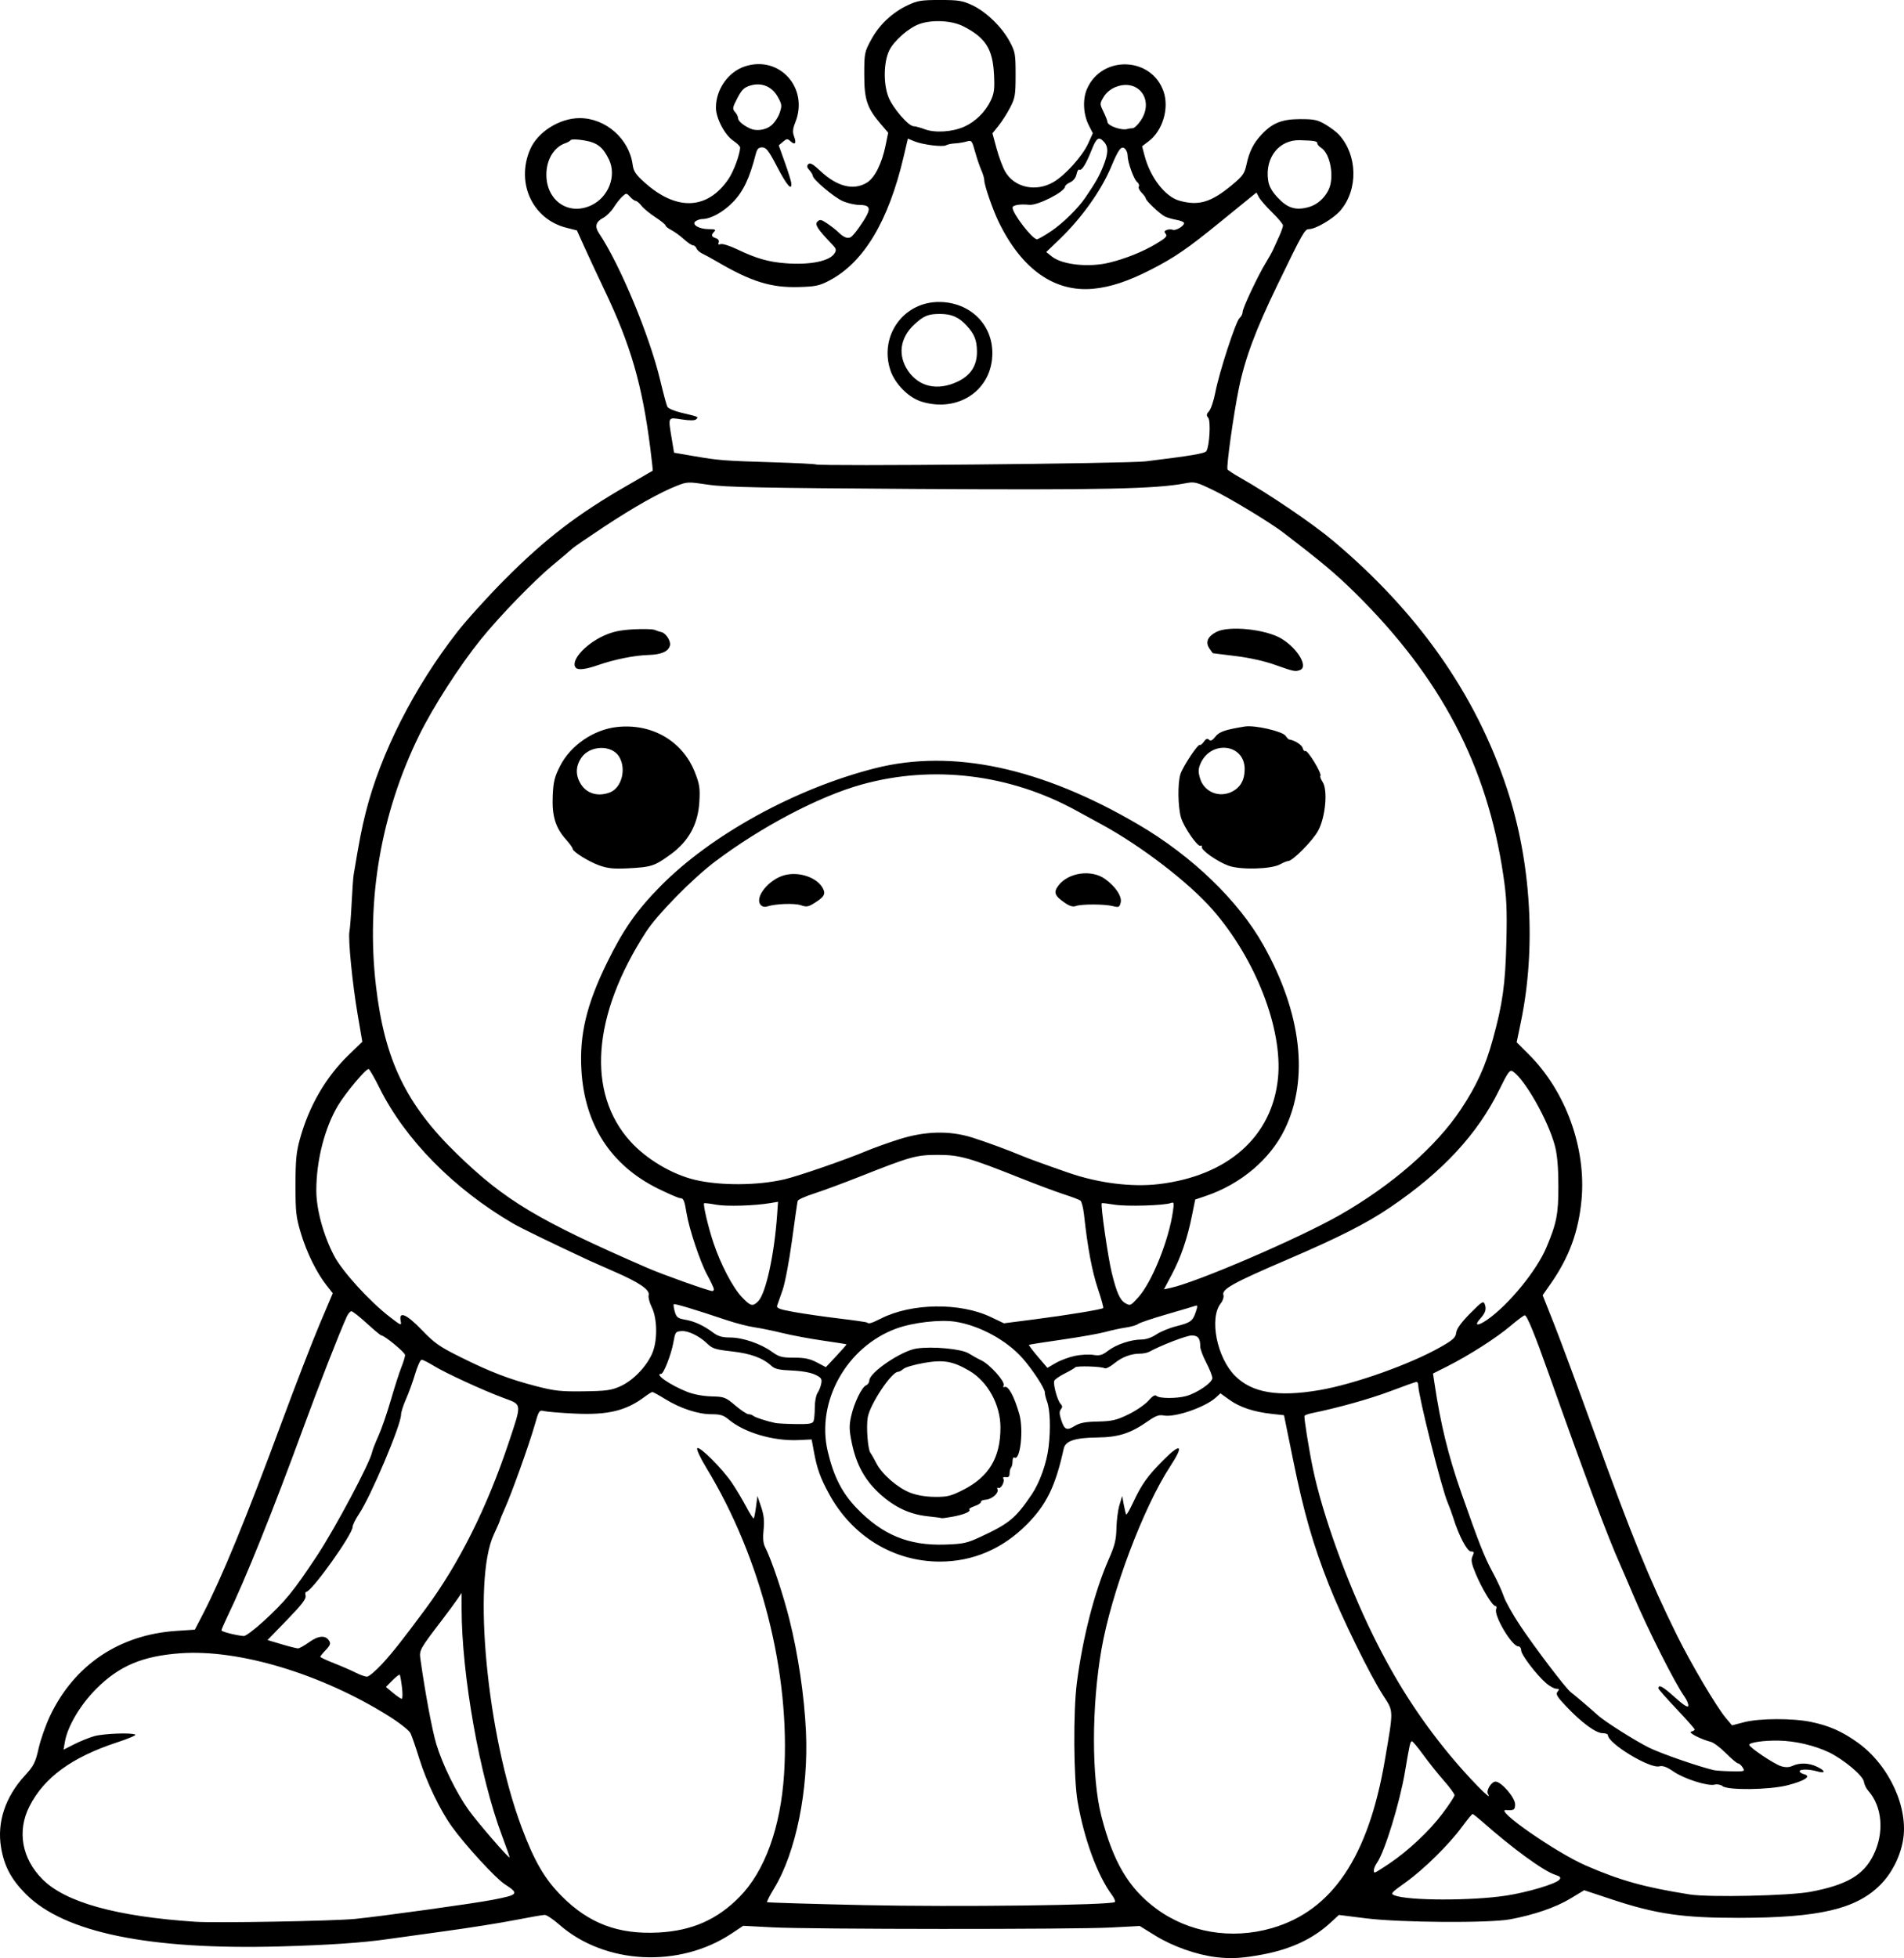 <?xml version="1.0" encoding="UTF-8" standalone="no"?>
<!-- Created with Inkscape (http://www.inkscape.org/) -->

<svg
   width="249.617mm"
   height="256.621mm"
   viewBox="0 0 249.617 256.621"
   version="1.1"
   id="svg5"
   xml:space="preserve"
   xmlns="http://www.w3.org/2000/svg"
   xmlns:svg="http://www.w3.org/2000/svg"><defs
     id="defs2" /><g
     id="layer1"
     transform="translate(-10.348,-15.037)"><path
       style="fill:#000000;stroke-width:0.265"
       d="m 169.82,271.538 c -2.601,-0.313 -5.719,-1.413 -8.002,-2.823 l -2.049,-1.266 -3.772,0.2 c -4.878,0.259 -39.383,0.241 -44.381,-0.023 l -3.832,-0.202 -1.529,1.016 c -6.863,4.559 -16.61,4.058 -22.572,-1.16 -0.808,-0.707 -1.671,-1.286 -1.918,-1.285 -0.246,5.3e-4 -1.995,0.304 -3.887,0.675 -1.892,0.371 -5.999,1.023 -9.128,1.45 -3.129,0.427 -6.522,0.897 -7.541,1.045 -3.303,0.481 -7.809,0.787 -14.155,0.962 -17.165,0.471 -28.281,-1.815 -33.305,-6.85 -1.931,-1.935 -2.856,-3.673 -3.263,-6.129 -0.545,-3.291 0.54,-6.582 3.095,-9.382 1.201,-1.317 1.406,-1.719 1.831,-3.599 0.263,-1.164 0.941,-3.086 1.507,-4.271 3.179,-6.664 9.075,-10.626 16.551,-11.122 l 2.424,-0.161 1.051,-2.029 c 2.508,-4.841 5.66,-12.514 10.385,-25.28 1.777,-4.802 3.999,-10.542 4.938,-12.756 l 1.707,-4.025 -0.793,-1.002 c -1.303,-1.647 -2.612,-4.293 -3.376,-6.823 -0.645,-2.137 -0.719,-2.789 -0.717,-6.35 0.002,-3.278 0.103,-4.334 0.586,-6.067 1.206,-4.334 3.391,-8.093 6.394,-10.998 l 1.778,-1.72 -0.611,-3.572 c -0.686,-4.01 -1.273,-9.958 -1.074,-10.894 0.072,-0.339 0.201,-1.998 0.286,-3.688 0.085,-1.69 0.202,-3.357 0.26,-3.704 0.767,-4.608 1.046,-6.041 1.603,-8.252 1.936,-7.685 6.344,-16.363 11.982,-23.587 1.255,-1.608 4.071,-4.718 6.258,-6.91 5.347,-5.361 9.517,-8.554 16.141,-12.357 1.749,-1.005 3.203,-1.848 3.23,-1.875 0.027,-0.026 -0.117,-1.356 -0.32,-2.953 -1.056,-8.295 -2.564,-13.507 -5.984,-20.675 -0.891,-1.868 -2.073,-4.401 -2.627,-5.628 l -1.006,-2.231 -1.406,-0.359 c -4.437,-1.133 -6.624,-5.893 -4.723,-10.278 0.987,-2.277 3.858,-4.083 6.492,-4.083 3.399,0 6.486,2.71 6.94,6.093 0.119,0.887 0.4,1.302 1.622,2.391 4.152,3.701 8.17,3.531 10.916,-0.461 0.702,-1.021 1.546,-3.299 1.551,-4.187 7.9e-4,-0.146 -0.41,-0.545 -0.913,-0.887 -1.113,-0.758 -2.257,-2.948 -2.257,-4.319 0,-2.39 1.602,-4.679 3.78,-5.403 4.531,-1.505 8.435,2.815 6.627,7.333 -0.342,0.855 -0.378,1.267 -0.161,1.842 0.341,0.902 0.139,1.178 -0.464,0.633 -0.402,-0.364 -0.502,-0.357 -0.996,0.066 l -0.55,0.47 0.804,2.249 c 0.442,1.237 0.821,2.452 0.843,2.701 0.092,1.077 -0.584,0.304 -1.839,-2.101 -1.128,-2.162 -1.451,-2.585 -1.974,-2.585 -0.494,0 -0.676,0.195 -0.862,0.926 -0.797,3.125 -1.63,4.869 -2.991,6.262 -1.287,1.318 -2.894,2.198 -4.036,2.208 -0.236,0.002 -0.608,0.124 -0.827,0.27 -0.621,0.415 0.401,1.049 1.691,1.049 0.825,0 0.99,0.071 0.743,0.318 -0.449,0.449 -0.396,0.68 0.198,0.869 0.314,0.1 0.458,0.315 0.367,0.55 -0.103,0.267 -0.022,0.338 0.261,0.229 0.225,-0.086 1.161,0.202 2.08,0.64 2.604,1.242 4.143,1.689 6.433,1.867 3.201,0.25 5.78,-0.271 6.42,-1.297 0.269,-0.431 0.225,-0.612 -0.272,-1.132 -1.961,-2.052 -2.349,-2.649 -1.968,-3.03 0.321,-0.321 0.505,-0.283 1.318,0.269 0.52,0.353 1.142,0.838 1.382,1.078 0.765,0.765 1.347,0.97 1.763,0.621 0.472,-0.396 1.564,-1.933 2.042,-2.875 0.477,-0.939 0.204,-1.282 -1.022,-1.282 -0.561,0 -1.537,-0.224 -2.167,-0.499 -1.137,-0.494 -3.925,-2.851 -3.925,-3.318 0,-0.134 -0.2,-0.464 -0.444,-0.733 -0.333,-0.368 -0.368,-0.566 -0.141,-0.793 0.227,-0.227 0.628,0.002 1.607,0.917 2.18,2.039 4.326,2.572 6.073,1.507 1.03,-0.628 1.968,-2.507 2.458,-4.923 l 0.329,-1.623 -0.958,-1.119 c -1.81,-2.115 -2.178,-3.21 -2.178,-6.483 2.7e-4,-2.812 0.031,-2.967 0.907,-4.583 1.062,-1.96 2.746,-3.55 4.781,-4.516 1.282,-0.608 1.787,-0.691 4.233,-0.691 2.436,0 2.958,0.084 4.238,0.685 1.824,0.856 3.872,2.837 4.899,4.739 0.735,1.363 0.785,1.641 0.785,4.377 0,2.658 -0.065,3.046 -0.715,4.299 -0.393,0.758 -1.076,1.827 -1.518,2.376 l -0.803,0.999 0.54,1.986 c 0.297,1.092 0.801,2.448 1.121,3.013 1.195,2.113 4.04,2.736 6.34,1.389 1.571,-0.92 3.803,-3.406 4.56,-5.077 l 0.599,-1.323 -0.529,-1.042 c -0.735,-1.448 -0.828,-3.427 -0.225,-4.791 1.964,-4.44 8.473,-4.192 10.034,0.382 0.746,2.187 -0.122,5.103 -1.932,6.483 l -0.89,0.679 0.334,1.261 c 0.755,2.854 2.699,5.354 4.564,5.872 2.536,0.704 4.156,0.217 6.92,-2.083 1.387,-1.154 1.618,-1.483 1.871,-2.663 0.365,-1.701 0.919,-2.803 1.972,-3.923 1.434,-1.525 2.667,-2.018 5.064,-2.023 1.82,-0.004 2.283,0.094 3.307,0.698 0.655,0.386 1.447,0.982 1.761,1.323 2.464,2.679 2.562,7.209 0.213,9.953 -0.905,1.058 -3.239,2.442 -4.117,2.442 -0.563,0 -0.814,0.442 -4.125,7.276 -2.897,5.979 -4.264,9.646 -5.087,13.646 -0.684,3.325 -1.655,10.277 -1.476,10.567 0.078,0.125 0.823,0.614 1.657,1.085 3.79,2.143 9.477,5.999 12.128,8.224 11.215,9.413 18.761,20.156 22.853,32.532 3.172,9.593 3.844,20.833 1.827,30.557 l -0.557,2.683 1.631,1.631 c 4.823,4.823 7.507,12.267 6.869,19.051 -0.389,4.138 -1.63,7.51 -4.023,10.935 l -1.069,1.53 1.491,3.762 c 0.82,2.069 3.17,8.405 5.222,14.081 4.977,13.765 7.239,19.318 10.879,26.699 1.822,3.695 5.202,9.417 6.408,10.847 l 0.828,0.982 1.577,-0.412 c 1.995,-0.522 6.392,-0.538 8.797,-0.032 2.388,0.502 4.044,1.235 6.089,2.694 4.143,2.957 6.738,8.601 5.936,12.914 -0.401,2.158 -1.493,4.273 -2.966,5.746 -3.174,3.174 -8.022,4.306 -18.507,4.319 -7.409,0.009 -10.881,-0.495 -16.703,-2.425 l -3.606,-1.195 -1.818,1.097 c -1.906,1.151 -4.784,2.14 -7.903,2.717 -2.763,0.511 -14.4,0.43 -18.892,-0.132 l -3.546,-0.444 -1.12,1.032 c -2.245,2.07 -5.096,3.418 -8.703,4.117 -2.704,0.524 -4.288,0.622 -6.236,0.388 z m 7.284,-3.812 c 7.885,-2.278 12.63,-9.324 14.795,-21.972 1.16,-6.779 1.171,-6.374 -0.222,-8.528 -1.728,-2.671 -5.396,-10.149 -7.108,-14.491 -2.095,-5.313 -3.295,-9.493 -4.674,-16.272 l -1.211,-5.953 -1.623,-0.179 c -2.348,-0.259 -4.174,-0.866 -5.527,-1.838 l -1.186,-0.852 -0.595,0.545 c -1.401,1.283 -5.382,2.65 -6.858,2.355 -0.587,-0.117 -1.048,0.049 -2.012,0.724 -2.319,1.626 -3.878,2.13 -6.678,2.161 -2.915,0.032 -4.175,0.448 -4.396,1.45 -1.089,4.952 -2.258,7.35 -4.862,9.968 -3.168,3.186 -7.069,4.849 -11.376,4.849 -6.067,0 -11.504,-3.317 -14.528,-8.864 -1.154,-2.117 -1.582,-3.309 -1.994,-5.556 l -0.291,-1.587 -1.714,0.08 c -3.312,0.154 -7.12,-0.97 -9.189,-2.711 -0.647,-0.544 -1.085,-0.676 -2.245,-0.676 -1.753,0 -4.057,-0.757 -6.062,-1.991 -0.822,-0.506 -1.574,-0.92 -1.671,-0.92 -0.097,0 -0.555,0.284 -1.018,0.631 -2.457,1.841 -4.835,2.407 -9.219,2.194 -1.796,-0.087 -3.572,-0.233 -3.947,-0.323 -0.657,-0.158 -0.704,-0.087 -1.269,1.908 -0.69,2.438 -3,8.88 -3.901,10.878 -0.347,0.768 -0.63,1.458 -0.63,1.532 0,0.074 -0.363,0.913 -0.807,1.862 -2.818,6.028 -0.906,26.184 3.637,38.335 1.667,4.459 3.012,6.777 5.235,9.021 3.57,3.603 7.431,5.066 12.669,4.801 4.427,-0.224 7.741,-1.679 10.701,-4.698 3.297,-3.363 5.367,-9.089 5.815,-16.083 0.843,-13.161 -2.993,-28.267 -10.185,-40.109 -0.815,-1.342 -1.33,-2.453 -1.198,-2.585 0.303,-0.303 3.28,2.671 4.547,4.542 0.542,0.8 1.379,2.201 1.861,3.114 0.482,0.912 0.93,1.605 0.996,1.539 0.066,-0.066 0.202,-0.753 0.302,-1.526 l 0.182,-1.406 0.486,1.427 c 0.362,1.064 0.444,1.825 0.322,2.994 -0.114,1.09 -0.053,1.784 0.199,2.277 0.849,1.663 2.336,6.086 3.188,9.486 1.139,4.546 1.949,10.027 2.167,14.665 0.358,7.621 -1.308,15.858 -4.155,20.543 -0.579,0.952 -1.003,1.78 -0.943,1.84 0.06,0.06 5.748,0.233 12.64,0.385 12.071,0.266 32.541,0.015 32.96,-0.404 0.095,-0.095 -0.086,-0.52 -0.401,-0.946 -1.887,-2.552 -3.62,-7.264 -4.48,-12.18 -0.536,-3.062 -0.593,-11.825 -0.102,-15.614 0.772,-5.962 2.324,-11.975 4.179,-16.186 0.788,-1.79 0.977,-2.549 1.007,-4.054 0.02,-1.019 0.199,-2.388 0.396,-3.043 l 0.359,-1.191 0.213,1.161 c 0.117,0.639 0.262,1.21 0.322,1.27 0.06,0.06 0.469,-0.662 0.91,-1.603 1.107,-2.367 1.883,-3.453 3.944,-5.522 2.328,-2.337 2.741,-1.989 0.928,0.78 -3.551,5.422 -7.726,16.522 -9.035,24.023 -1.304,7.467 -1.311,16.768 -0.016,21.828 1.537,6.01 3.578,9.466 7.161,12.125 4.256,3.159 9.88,4.11 15.206,2.572 z M 56.843,266.526 c 3.478,-0.343 15.573,-2.018 18.093,-2.507 3.402,-0.659 3.51,-0.798 1.589,-2.043 -1.201,-0.778 -5.159,-5.084 -6.913,-7.521 -1.583,-2.2 -3.349,-5.878 -4.306,-8.971 -0.45,-1.453 -0.965,-2.94 -1.144,-3.304 -0.18,-0.364 -1.437,-1.358 -2.796,-2.212 -8.86,-5.56 -19.709,-8.829 -27.408,-8.259 -4.946,0.366 -7.983,1.651 -10.984,4.649 -2.095,2.092 -3.772,4.926 -4.122,6.968 l -0.174,1.014 1.403,-0.711 c 0.772,-0.391 1.948,-0.866 2.613,-1.056 1.218,-0.347 4.942,-0.489 5.4,-0.206 0.136,0.084 -0.943,0.541 -2.396,1.017 -5.916,1.936 -9.559,4.592 -11.488,8.379 -1.65,3.239 -1.003,6.853 1.714,9.57 3.019,3.019 9.671,4.867 20.019,5.561 2.68,0.18 18.091,-0.093 20.902,-0.37 z m 150.986,-3.062 c 2.801,-0.432 6.504,-1.538 6.951,-2.078 0.249,-0.3 0.139,-0.426 -0.578,-0.663 -1.544,-0.509 -5.559,-3.442 -9.589,-7.004 -0.582,-0.514 -1.125,-0.94 -1.206,-0.945 -0.081,-0.005 -0.703,0.747 -1.382,1.671 -1.726,2.351 -5.022,5.595 -7.425,7.307 -1.878,1.338 -1.986,1.466 -1.433,1.683 1.805,0.707 10.154,0.723 14.663,0.028 z m 39.871,-0.493 c 4.741,-0.899 6.937,-2.173 8.242,-4.783 1.465,-2.93 1.191,-6.4 -0.668,-8.467 -0.262,-0.291 -0.516,-0.822 -0.565,-1.181 -0.108,-0.788 -2.665,-2.935 -4.59,-3.854 -1.904,-0.908 -4.425,-1.495 -6.588,-1.533 -1.965,-0.034 -3.865,0.242 -3.853,0.56 0.013,0.332 3.265,2.515 4.153,2.787 0.608,0.187 1.061,0.174 1.538,-0.044 0.941,-0.429 2.13,-0.385 3.191,0.119 1.143,0.542 1.17,0.936 0.042,0.613 -1.085,-0.311 -2.317,-0.318 -2.317,-0.012 0,0.129 0.267,0.304 0.594,0.389 0.987,0.258 0.072,0.862 -2.181,1.44 -2.381,0.611 -7.845,0.68 -8.533,0.109 -0.227,-0.188 -0.692,-0.275 -1.033,-0.192 -0.921,0.222 -3.988,-0.755 -5.385,-1.716 -0.885,-0.609 -1.4,-0.797 -1.864,-0.68 -1.265,0.317 -6.733,-3.004 -6.733,-4.09 0,-0.141 -0.311,-0.256 -0.692,-0.256 -0.872,0 -2.702,-1.335 -4.695,-3.424 -1.276,-1.338 -1.488,-1.686 -1.221,-2.008 0.265,-0.319 0.233,-0.391 -0.172,-0.396 -0.272,-0.004 -0.868,-0.331 -1.324,-0.728 -1.29,-1.121 -3.272,-3.727 -3.272,-4.303 0,-0.285 -0.168,-0.519 -0.374,-0.519 -0.834,0 -3.229,-4.028 -2.902,-4.88 0.087,-0.226 0.039,-0.412 -0.107,-0.412 -0.382,0 -1.744,-2.234 -2.568,-4.212 -0.569,-1.366 -0.652,-1.819 -0.426,-2.315 0.239,-0.525 0.208,-0.617 -0.206,-0.617 -0.497,0 -1.591,-2.075 -2.301,-4.366 -0.18,-0.582 -0.521,-1.509 -0.756,-2.061 -0.797,-1.864 -3.84,-13.989 -3.849,-15.335 -0.002,-0.255 -0.104,-0.463 -0.227,-0.463 -0.123,0 -1.641,0.538 -3.373,1.196 -2.669,1.014 -6.948,2.214 -10.356,2.904 -0.471,0.096 -0.902,0.254 -0.958,0.352 -0.097,0.17 0.579,4.401 1.106,6.925 1.255,6.013 4.451,14.875 7.874,21.828 2.943,5.98 6.026,10.794 9.995,15.61 2.489,3.02 5.882,6.481 5.077,5.179 -0.27,-0.438 0.448,-1.607 0.987,-1.607 0.765,0 2.573,2.092 2.573,2.976 0,0.721 -0.167,0.826 -1.191,0.749 -1.636,-0.123 6.569,5.582 10.451,7.267 4.577,1.987 7.648,2.842 13.627,3.795 2.539,0.405 13.088,0.173 15.835,-0.348 z m -55.31,-3.634 c 2.566,-1.723 5.319,-4.301 7.058,-6.607 0.876,-1.163 1.593,-2.256 1.592,-2.429 -5.3e-4,-0.173 -0.631,-1.029 -1.4,-1.902 -0.769,-0.873 -1.983,-2.391 -2.696,-3.373 -0.713,-0.982 -1.383,-1.786 -1.489,-1.786 -0.217,0 -0.312,0.415 -0.907,3.969 -0.682,4.073 -2.658,10.508 -3.671,11.955 -0.413,0.589 -0.559,1.274 -0.272,1.274 0.081,0 0.884,-0.495 1.786,-1.101 z M 76.165,255.627 c -2.928,-7.769 -5.299,-21.112 -5.299,-29.818 v -2.008 l -0.595,0.872 c -0.327,0.48 -1.191,1.651 -1.918,2.603 -3.005,3.93 -3.053,4.018 -2.886,5.21 0.625,4.444 1.548,9.37 2.09,11.152 0.809,2.664 2.625,6.367 4.214,8.592 1.134,1.589 5.231,6.333 5.378,6.228 0.036,-0.025 -0.407,-1.299 -0.984,-2.831 z m 162.65,-8.947 c -0.182,-0.291 -0.451,-0.532 -0.598,-0.535 -0.147,-0.003 -0.862,-0.603 -1.59,-1.334 -0.728,-0.73 -1.621,-1.403 -1.984,-1.494 -1.316,-0.331 -3.061,-1.237 -2.58,-1.34 0.255,-0.054 0.462,-0.179 0.461,-0.278 -9e-4,-0.099 -1.072,-1.31 -2.38,-2.693 -1.308,-1.382 -2.379,-2.596 -2.38,-2.696 -0.005,-0.568 0.58,-0.256 2.115,1.129 1.163,1.049 1.747,1.425 1.805,1.164 0.047,-0.213 -0.172,-0.749 -0.487,-1.191 -1.269,-1.783 -4.827,-8.838 -6.743,-13.374 -0.672,-1.59 -1.435,-3.367 -1.697,-3.949 -1.621,-3.606 -4.601,-11.564 -9.363,-25.003 -1.829,-5.161 -2.86,-7.673 -3.149,-7.673 -0.124,0 -0.97,0.632 -1.881,1.404 -1.833,1.555 -5.452,3.867 -8.294,5.298 l -1.851,0.932 0.191,1.276 c 0.805,5.39 1.807,9.476 3.523,14.373 2.307,6.582 3.021,8.392 4.074,10.331 0.589,1.085 1.257,2.53 1.483,3.212 0.226,0.682 1.193,2.408 2.148,3.836 1.981,2.963 6.013,8.267 6.633,8.725 0.469,0.347 2.865,2.388 3.54,3.016 0.861,0.801 4.933,3.378 6.762,4.278 1.551,0.763 6.554,2.496 8.467,2.932 0.291,0.066 1.334,0.134 2.317,0.151 1.725,0.03 1.777,0.012 1.458,-0.498 z M 63.046,236.162 c -0.101,-0.837 -0.233,-1.575 -0.292,-1.64 -0.059,-0.065 -0.491,0.268 -0.959,0.74 l -0.851,0.859 0.926,0.774 c 0.509,0.426 1.024,0.777 1.144,0.781 0.12,0.004 0.134,-0.677 0.033,-1.514 z m -2.568,-3.098 c 1.411,-1.54 2.612,-3.062 5.644,-7.154 4.401,-5.939 8.076,-13.285 10.922,-21.828 1.736,-5.21 1.767,-4.93 -0.646,-5.824 -2.718,-1.007 -7.64,-3.271 -9.207,-4.236 -0.704,-0.433 -1.411,-0.788 -1.571,-0.788 -0.16,0 -0.535,0.823 -0.835,1.829 -0.3,1.006 -0.84,2.498 -1.202,3.315 -0.361,0.817 -0.657,1.742 -0.657,2.055 0,1.363 -3.967,10.728 -5.517,13.025 -0.458,0.679 -0.833,1.441 -0.833,1.695 0,0.976 -5.384,8.508 -6.082,8.508 -0.12,0 -0.158,0.232 -0.084,0.515 0.101,0.384 -0.517,1.187 -2.429,3.157 l -2.563,2.642 1.837,0.547 c 1.01,0.301 1.983,0.547 2.162,0.547 0.179,0 0.837,-0.367 1.462,-0.816 1.222,-0.877 2.145,-0.943 2.62,-0.186 0.227,0.362 0.138,0.606 -0.436,1.205 -0.396,0.413 -0.72,0.816 -0.72,0.894 0,0.078 0.814,0.461 1.808,0.852 0.995,0.39 2.27,0.945 2.834,1.232 0.564,0.288 1.228,0.523 1.476,0.523 0.247,0 1.155,-0.769 2.016,-1.709 z m -15.652,-5.489 c 2.909,-2.652 3.99,-3.973 7.099,-8.677 2.388,-3.614 6.959,-12.212 7.209,-13.563 0.048,-0.256 0.421,-1.209 0.829,-2.117 0.408,-0.908 1.139,-3.02 1.623,-4.693 0.485,-1.673 1.104,-3.601 1.376,-4.282 0.272,-0.682 0.495,-1.409 0.495,-1.616 0,-0.342 -2.678,-2.555 -3.12,-2.579 -0.103,-0.005 -0.961,-0.719 -1.907,-1.585 -0.946,-0.866 -1.85,-1.576 -2.008,-1.578 -0.159,-0.001 -0.438,0.325 -0.621,0.725 -0.917,2.005 -3.675,9.062 -5.662,14.486 -4.026,10.99 -7.593,19.852 -10.003,24.852 -0.416,0.863 -0.756,1.653 -0.756,1.757 0,0.175 1.961,0.672 2.934,0.744 0.231,0.017 1.362,-0.827 2.512,-1.875 z M 138.88,216.458 c 3.792,-1.763 4.61,-2.438 6.712,-5.539 1.073,-1.584 1.98,-4.132 2.233,-6.279 0.28,-2.369 0.191,-4.888 -0.21,-5.934 -0.157,-0.41 -0.286,-0.945 -0.286,-1.191 -0.001,-0.522 -1.583,-2.945 -2.91,-4.456 -2.068,-2.356 -5.64,-4.304 -8.802,-4.8 -2.005,-0.314 -5.563,0.092 -7.737,0.884 -6.529,2.377 -10.553,9.563 -9.016,16.098 0.777,3.304 1.881,5.465 3.81,7.464 3.385,3.505 6.82,4.917 11.575,4.757 2.378,-0.08 2.872,-0.187 4.63,-1.004 z m -5.103,-2.46 c -0.04,-0.035 -0.833,-0.142 -1.763,-0.239 -2.351,-0.244 -4.309,-1.146 -6.245,-2.878 -1.996,-1.785 -3.151,-3.86 -3.743,-6.72 -0.353,-1.708 -0.368,-2.274 -0.095,-3.505 0.392,-1.763 1.405,-3.856 1.971,-4.073 0.225,-0.086 0.412,-0.369 0.416,-0.628 0.016,-1.054 4.205,-3.889 6.186,-4.186 2.081,-0.312 5.899,0.044 6.84,0.638 0.472,0.297 1.215,0.707 1.651,0.91 1.093,0.508 3.125,2.762 2.935,3.256 -0.083,0.216 -0.049,0.33 0.075,0.253 0.489,-0.302 1.298,1.149 1.98,3.552 0.582,2.052 0.118,6.148 -0.643,5.677 -0.135,-0.084 -0.246,0.133 -0.246,0.481 0,0.348 -0.086,0.719 -0.19,0.823 -0.105,0.105 -0.194,0.452 -0.198,0.772 -0.006,0.417 -0.146,0.558 -0.498,0.497 -0.288,-0.049 -0.419,0.03 -0.319,0.193 0.226,0.366 -0.339,1.404 -0.657,1.207 -0.137,-0.084 -0.186,0.009 -0.11,0.208 0.187,0.488 -0.754,1.299 -1.562,1.347 -0.36,0.021 -0.635,0.152 -0.611,0.291 0.024,0.138 -0.346,0.384 -0.822,0.545 -0.477,0.161 -0.794,0.366 -0.705,0.454 0.256,0.256 -0.704,0.666 -2.198,0.938 -0.757,0.138 -1.409,0.222 -1.449,0.187 z m 2.85,-3.709 c 3.389,-1.725 4.882,-4.225 4.882,-8.173 -2.6e-4,-2.986 -1.664,-6.013 -4.085,-7.432 -2.15,-1.26 -3.384,-1.474 -5.936,-1.029 -1.246,0.217 -2.457,0.568 -2.691,0.78 -0.234,0.212 -0.555,0.385 -0.713,0.385 -0.849,0 -3.662,4.219 -3.97,5.953 -0.218,1.232 0.001,4.198 0.345,4.659 0.151,0.203 0.507,0.827 0.791,1.389 0.716,1.415 2.792,3.217 4.433,3.847 0.885,0.34 2.04,0.534 3.24,0.543 1.627,0.012 2.099,-0.105 3.704,-0.923 z m 17.653,-8.952 c 1.868,-0.043 2.438,-0.176 3.999,-0.932 1.001,-0.485 2.18,-1.291 2.619,-1.791 0.558,-0.636 0.882,-0.826 1.077,-0.632 0.35,0.35 2.649,0.359 3.886,0.015 1.441,-0.4 3.43,-1.763 3.43,-2.35 0,-0.279 -0.357,-1.187 -0.794,-2.017 -0.437,-0.83 -0.794,-1.785 -0.794,-2.122 0,-1.084 -0.283,-1.45 -1.119,-1.45 -0.673,0 -3.974,1.265 -5.558,2.13 -0.253,0.138 -0.789,0.251 -1.192,0.251 -1.212,0 -2.397,0.448 -3.422,1.292 -0.533,0.44 -1.098,0.72 -1.255,0.623 -0.395,-0.244 -3.679,-0.343 -3.85,-0.116 -0.077,0.102 -0.697,0.465 -1.378,0.807 -0.681,0.342 -1.295,0.769 -1.364,0.948 -0.174,0.453 0.408,2.585 0.824,3.021 0.256,0.268 0.267,0.449 0.045,0.717 -0.221,0.267 -0.214,0.616 0.029,1.361 0.435,1.333 0.731,1.472 1.768,0.831 0.667,-0.412 1.384,-0.551 3.051,-0.589 z m -37.273,-0.055 c 0.088,-0.23 0.161,-1.037 0.161,-1.793 0,-0.756 0.161,-1.61 0.358,-1.897 0.197,-0.287 0.418,-0.844 0.49,-1.238 0.113,-0.616 -0.001,-0.779 -0.821,-1.168 -0.576,-0.273 -1.782,-0.486 -3.048,-0.536 -1.62,-0.065 -2.22,-0.2 -2.646,-0.593 -1.137,-1.05 -2.728,-1.635 -5.202,-1.911 -2.169,-0.242 -2.561,-0.367 -3.245,-1.036 -0.973,-0.951 -2.487,-1.691 -3.327,-1.627 -0.833,0.064 -0.839,0.072 -1.112,1.557 -0.284,1.545 -1.264,4.047 -1.586,4.047 -0.959,0 1.196,1.49 3.415,2.361 0.848,0.333 2.099,0.567 3.175,0.594 1.683,0.042 1.846,0.104 3.127,1.19 0.743,0.63 1.523,1.146 1.733,1.146 0.21,0 0.495,0.098 0.633,0.219 0.241,0.209 1.781,0.706 2.897,0.935 0.291,0.06 1.499,0.122 2.684,0.139 1.74,0.025 2.185,-0.05 2.315,-0.388 z m 66.346,-4.066 c 4.57,-0.785 11.885,-3.387 15.835,-5.632 1.666,-0.947 1.998,-1.25 2.071,-1.89 0.059,-0.517 0.644,-1.327 1.815,-2.514 1.544,-1.565 1.749,-1.695 1.927,-1.222 0.245,0.651 0.089,1.145 -0.606,1.917 -0.834,0.927 -0.335,0.993 0.926,0.123 2.78,-1.919 6.466,-6.413 7.75,-9.448 1.354,-3.199 1.589,-4.403 1.582,-8.07 -0.005,-2.5 -0.143,-4.088 -0.46,-5.292 -0.863,-3.283 -3.955,-8.74 -5.523,-9.747 -0.379,-0.243 -0.624,0.093 -1.764,2.417 -2.859,5.827 -7.468,10.788 -14.332,15.428 -3.129,2.115 -6.719,3.934 -13.538,6.859 -7,3.002 -8.534,3.852 -8.299,4.593 0.084,0.266 -0.069,0.755 -0.349,1.112 -1.533,1.953 -0.507,7.119 1.888,9.51 2.226,2.223 5.627,2.792 11.078,1.856 z m -91.658,-0.51 c 1.62,-0.728 3.327,-2.475 4.124,-4.22 0.749,-1.638 0.734,-4.603 -0.031,-6.149 -0.289,-0.585 -0.469,-1.283 -0.399,-1.551 0.184,-0.703 -1.169,-1.639 -4.431,-3.064 -1.52,-0.664 -3.001,-1.319 -3.292,-1.454 -5.155,-2.403 -8.994,-4.268 -10.054,-4.886 -7.774,-4.529 -14.159,-11.012 -17.526,-17.793 -0.67,-1.35 -1.307,-2.455 -1.415,-2.455 -0.397,0 -3.053,3.173 -4.021,4.804 -1.749,2.947 -2.829,7.181 -2.833,11.108 -0.002,2.467 0.922,5.868 2.324,8.553 1.071,2.051 4.632,5.964 7.305,8.026 1.519,1.172 1.557,1.185 1.426,0.497 -0.25,-1.31 0.798,-0.844 2.808,1.248 1.628,1.695 2.301,2.165 5.053,3.532 3.945,1.959 6.36,2.885 9.922,3.806 2.408,0.623 3.236,0.712 6.218,0.67 2.978,-0.042 3.625,-0.132 4.823,-0.67 z m 29.628,-5.488 c -0.03,-0.029 -1.424,-0.249 -3.098,-0.49 -1.673,-0.24 -4.055,-0.685 -5.292,-0.988 -1.237,-0.303 -2.904,-0.644 -3.704,-0.759 -0.8,-0.115 -2.408,-0.528 -3.572,-0.919 -4.23,-1.419 -6.862,-2.211 -6.975,-2.098 -0.064,0.064 -0.005,0.502 0.131,0.974 0.212,0.741 0.397,0.884 1.342,1.046 1.23,0.21 2.449,0.773 3.699,1.708 0.63,0.471 1.182,0.63 2.189,0.63 1.65,0 4.005,0.797 5.478,1.855 0.967,0.694 1.323,0.791 2.921,0.791 1.397,0 2.093,0.144 2.999,0.621 l 1.181,0.621 1.378,-1.47 c 0.758,-0.808 1.353,-1.494 1.323,-1.523 z m 29.925,1.518 c 0.773,-0.164 1.864,-0.224 2.425,-0.134 0.849,0.136 1.178,0.043 1.957,-0.551 1.078,-0.822 2.997,-1.463 4.38,-1.463 0.584,0 1.335,-0.258 1.933,-0.664 0.538,-0.365 1.726,-0.853 2.641,-1.083 1.875,-0.471 2.134,-0.666 2.55,-1.917 0.23,-0.69 0.223,-0.86 -0.031,-0.765 -0.179,0.067 -1.874,0.569 -3.766,1.116 -1.892,0.547 -3.598,1.122 -3.792,1.278 -0.194,0.156 -0.908,0.364 -1.587,0.463 -0.679,0.098 -1.89,0.359 -2.691,0.579 -0.8,0.22 -3.36,0.673 -5.689,1.007 -2.328,0.334 -4.277,0.64 -4.331,0.681 -0.054,0.041 0.468,0.736 1.16,1.546 l 1.258,1.472 1.089,-0.633 c 0.599,-0.348 1.721,-0.767 2.494,-0.931 z m -25.403,-4.9 c 4.005,-2.03 10.371,-2.117 14.393,-0.197 l 1.725,0.823 3.984,-0.513 c 4.338,-0.558 8.848,-1.3 9.033,-1.485 0.064,-0.064 -0.254,-1.216 -0.707,-2.561 -0.755,-2.24 -1.344,-5.387 -1.806,-9.649 -0.098,-0.907 -0.313,-1.75 -0.476,-1.874 -0.163,-0.123 -1.125,-0.49 -2.137,-0.814 -1.012,-0.324 -3.572,-1.28 -5.689,-2.124 -6.769,-2.699 -8.021,-3.051 -10.86,-3.051 -2.83,9e-5 -3.566,0.204 -10.186,2.827 -2.183,0.865 -4.899,1.87 -6.037,2.234 -1.137,0.364 -2.108,0.8 -2.156,0.969 -0.049,0.169 -0.386,2.51 -0.751,5.202 -0.364,2.692 -0.918,5.609 -1.229,6.482 -0.312,0.873 -0.631,1.782 -0.71,2.019 -0.118,0.358 0.255,0.504 2.195,0.856 1.286,0.233 3.945,0.617 5.91,0.852 1.965,0.235 3.621,0.475 3.682,0.533 0.215,0.205 0.583,0.098 1.821,-0.529 z m -16.102,-2.26 c 1.003,-1.003 2.12,-6.103 2.488,-11.356 l 0.118,-1.684 -0.964,0.165 c -2.1,0.36 -5.803,0.47 -7.182,0.213 -0.8,-0.149 -1.495,-0.231 -1.544,-0.183 -0.162,0.159 0.539,3.137 1.214,5.157 0.949,2.841 2.537,5.879 3.723,7.127 1.158,1.217 1.423,1.286 2.148,0.562 z m 49.831,-0.515 c 1.792,-1.984 3.987,-7.416 4.544,-11.245 0.168,-1.153 0.139,-1.275 -0.264,-1.12 -0.866,0.332 -5.82,0.478 -7.396,0.217 -0.873,-0.144 -1.623,-0.23 -1.666,-0.19 -0.183,0.171 0.807,7.066 1.311,9.129 0.622,2.543 1.07,3.56 1.743,3.952 0.678,0.395 0.714,0.379 1.728,-0.743 z m -55.636,-1.079 c 0,-0.141 -0.406,-1.004 -0.903,-1.918 -0.898,-1.652 -2.345,-5.989 -2.675,-8.013 -0.272,-1.673 -0.4,-1.984 -0.815,-1.984 -0.214,0 -1.533,-0.566 -2.932,-1.257 -6.19,-3.059 -9.617,-8.359 -10.042,-15.527 -0.274,-4.62 0.671,-8.592 3.339,-14.04 2.144,-4.378 3.887,-6.877 7.001,-10.039 6.665,-6.766 17.724,-12.843 28.194,-15.492 10.136,-2.564 21.794,-0.062 34.528,7.412 7.019,4.119 13.065,9.948 16.33,15.744 5.027,8.922 6.03,17.58 2.804,24.194 -1.914,3.924 -5.764,7.167 -10.346,8.716 l -1.38,0.466 -0.428,2.12 c -0.605,2.996 -1.451,5.464 -2.644,7.711 l -1.029,1.939 0.86,-0.186 c 3.49,-0.755 16.774,-6.47 22.159,-9.534 6.885,-3.917 12.717,-9.017 15.984,-13.978 2.024,-3.073 3.137,-5.524 4.113,-9.055 1.289,-4.663 1.647,-7.237 1.781,-12.797 0.102,-4.267 0.032,-5.781 -0.408,-8.752 -2.123,-14.335 -8.193,-25.897 -19.397,-36.95 -2.539,-2.505 -4.351,-4.026 -9.48,-7.957 -1.66,-1.272 -6.898,-4.444 -9.092,-5.504 -2.319,-1.121 -2.48,-1.16 -3.77,-0.916 -3.855,0.731 -10.963,0.879 -35.16,0.731 -20.212,-0.124 -25.091,-0.223 -27.323,-0.557 -2.624,-0.393 -2.764,-0.389 -4.101,0.134 -2.245,0.877 -5.629,2.782 -9.615,5.413 -2.053,1.355 -3.899,2.622 -4.101,2.816 -0.202,0.193 -1.334,1.151 -2.516,2.129 -2.535,2.098 -7.016,6.717 -9.496,9.791 -2.786,3.452 -6.261,8.855 -8.072,12.549 -5.021,10.246 -6.98,21.594 -5.67,32.85 1.129,9.703 3.941,15.537 10.614,22.018 6.29,6.11 10.612,8.697 24.959,14.939 2.043,0.889 8.052,3.028 8.533,3.037 0.109,0.002 0.198,-0.111 0.198,-0.252 z M 88.937,128.462 c -1.444,-0.515 -3.519,-1.815 -3.519,-2.204 0,-0.125 -0.399,-0.675 -0.886,-1.221 -1.368,-1.533 -1.833,-3.068 -1.722,-5.683 0.08,-1.873 0.229,-2.484 0.962,-3.926 1.378,-2.713 4.408,-4.783 7.489,-5.115 4.572,-0.493 8.583,1.847 10.192,5.948 0.61,1.556 0.688,2.072 0.581,3.864 -0.176,2.944 -1.399,5.17 -3.793,6.904 -2.112,1.53 -2.492,1.651 -5.679,1.811 -1.737,0.087 -2.562,0.001 -3.625,-0.378 z m 1.359,-9.57 c 1.554,-0.591 2.201,-3.079 1.22,-4.689 -0.972,-1.595 -3.847,-1.504 -4.964,0.157 -0.744,1.107 -0.769,2.267 -0.072,3.41 0.777,1.274 2.265,1.712 3.816,1.122 z m 81.113,9.601 c -1.469,-0.537 -3.598,-2.03 -3.5,-2.454 0.04,-0.173 -0.038,-0.246 -0.173,-0.162 -0.351,0.217 -2.178,-2.418 -2.553,-3.682 -0.412,-1.387 -0.457,-4.518 -0.082,-5.692 0.328,-1.024 2.343,-4.054 2.555,-3.842 0.074,0.074 0.307,-0.113 0.519,-0.416 0.278,-0.397 0.465,-0.47 0.674,-0.261 0.209,0.209 0.441,0.098 0.837,-0.4 0.526,-0.659 1.225,-0.901 3.859,-1.334 1.28,-0.21 4.925,0.62 5.343,1.217 0.18,0.256 0.386,0.474 0.459,0.483 0.705,0.09 1.666,0.692 1.775,1.113 0.075,0.288 0.231,0.465 0.345,0.394 0.3,-0.185 2.24,3.006 1.984,3.262 -0.076,0.076 0.056,0.433 0.292,0.794 0.704,1.075 0.379,4.624 -0.586,6.397 -0.718,1.319 -3.339,3.968 -3.93,3.971 -0.153,7.9e-4 -0.635,0.197 -1.072,0.437 -1.162,0.637 -5.194,0.741 -6.746,0.173 z m 0.502,-9.726 c 1.075,-0.556 1.614,-1.536 1.614,-2.935 0,-3.351 -4.497,-3.847 -5.824,-0.642 -0.266,0.642 -0.27,1.035 -0.02,1.87 0.535,1.785 2.526,2.588 4.231,1.707 z m 5.596,-16.598 c -1.373,-0.49 -3.364,-0.935 -5.159,-1.151 -1.608,-0.194 -2.951,-0.36 -2.984,-0.37 -0.033,-0.01 -0.25,-0.307 -0.482,-0.661 -0.524,-0.8 -0.197,-1.547 0.933,-2.132 1.668,-0.862 6.547,-0.348 8.572,0.903 2.12,1.31 3.498,3.668 2.392,4.093 -0.616,0.236 -0.825,0.193 -3.272,-0.682 z m -91.648,0.401 c -0.816,-0.816 1.125,-3.069 3.628,-4.211 1.178,-0.537 2.122,-0.742 3.884,-0.843 1.28,-0.073 2.545,-0.039 2.81,0.075 0.265,0.114 0.655,0.242 0.866,0.285 0.591,0.118 1.281,1.186 1.133,1.752 -0.208,0.794 -1.117,1.195 -2.832,1.249 -1.866,0.058 -4.424,0.573 -6.597,1.327 -1.599,0.555 -2.578,0.679 -2.891,0.366 z m 27.34,67.023 c 1.822,-0.425 8.014,-2.567 10.777,-3.728 0.907,-0.381 2.812,-1.063 4.233,-1.515 3.416,-1.086 6.63,-1.164 9.596,-0.233 1.731,0.543 4.853,1.691 6.482,2.383 0.804,0.341 3.139,1.19 6.163,2.239 3.893,1.351 8.291,1.903 11.818,1.482 9.082,-1.082 14.88,-6.246 15.63,-13.922 0.627,-6.416 -2.947,-15.608 -8.569,-22.036 -3.126,-3.574 -9.359,-8.358 -14.591,-11.199 -0.946,-0.514 -2.412,-1.314 -3.257,-1.779 -8.737,-4.802 -18.845,-6.032 -28.187,-3.428 -5.589,1.558 -13.178,5.549 -19.208,10.101 -2.959,2.234 -7.564,6.92 -9.036,9.196 -7.07,10.929 -7.829,21.096 -2.052,27.48 2.09,2.31 5.45,4.309 8.436,5.021 3.314,0.79 8.224,0.764 11.765,-0.062 z m -3.139,-35.979 c -0.813,-0.98 1.079,-3.326 3.128,-3.877 1.903,-0.512 4.274,0.289 5.028,1.699 0.416,0.777 0.195,1.152 -1.174,1.998 -0.727,0.449 -0.99,0.486 -1.704,0.237 -0.819,-0.286 -3.295,-0.197 -4.407,0.158 -0.342,0.109 -0.669,0.028 -0.871,-0.215 z m 39.919,-0.238 c -1.359,-0.925 -1.54,-1.375 -0.903,-2.243 1.279,-1.743 4.333,-2.193 6.143,-0.904 1.374,0.979 2.251,2.3 2.052,3.093 -0.156,0.621 -0.249,0.663 -1.022,0.466 -1.07,-0.274 -4.11,-0.283 -4.84,-0.015 -0.385,0.141 -0.816,0.021 -1.43,-0.397 z m 10.58,-57.878 c 6.014,-0.736 7.755,-1.031 7.951,-1.347 0.408,-0.66 0.59,-3.936 0.242,-4.355 -0.266,-0.32 -0.245,-0.489 0.11,-0.88 0.241,-0.267 0.608,-1.366 0.815,-2.442 0.513,-2.667 2.695,-9.356 3.185,-9.763 0.218,-0.181 0.397,-0.537 0.397,-0.791 0,-0.512 2.04,-4.833 3.062,-6.485 0.36,-0.582 0.789,-1.356 0.954,-1.72 0.165,-0.364 0.519,-1.146 0.788,-1.737 0.269,-0.592 0.488,-1.219 0.488,-1.395 0,-0.176 -0.638,-0.942 -1.417,-1.702 -0.779,-0.761 -1.562,-1.66 -1.739,-1.997 l -0.322,-0.614 -0.759,0.614 c -0.417,0.338 -2.269,1.844 -4.114,3.346 -4.16,3.388 -5.849,4.547 -8.936,6.131 -2.97,1.525 -5.32,2.305 -7.584,2.519 -5.083,0.481 -9.382,-2.55 -12.392,-8.737 -0.785,-1.613 -1.896,-4.813 -1.896,-5.461 0,-0.261 -0.176,-0.865 -0.391,-1.343 -0.215,-0.478 -0.584,-1.564 -0.819,-2.413 -0.412,-1.484 -0.455,-1.536 -1.13,-1.34 -0.386,0.112 -1.071,0.223 -1.522,0.246 -0.451,0.023 -0.966,0.133 -1.144,0.243 -0.423,0.261 -3.09,-0.073 -4.17,-0.522 l -0.843,-0.35 -0.555,2.364 c -1.996,8.502 -5.251,13.906 -9.798,16.268 -1.262,0.655 -1.793,0.765 -3.997,0.823 -3.607,0.095 -6.205,-0.716 -10.687,-3.339 -0.728,-0.426 -1.594,-0.9 -1.925,-1.053 -0.331,-0.153 -0.671,-0.459 -0.756,-0.68 -0.085,-0.22 -0.293,-0.401 -0.463,-0.401 -0.17,0 -0.703,-0.359 -1.183,-0.798 -0.48,-0.439 -1.221,-0.977 -1.646,-1.197 -0.425,-0.22 -0.773,-0.496 -0.773,-0.613 0,-0.117 -0.591,-0.596 -1.314,-1.065 -0.723,-0.468 -1.544,-1.143 -1.824,-1.5 -0.28,-0.357 -0.623,-0.648 -0.762,-0.648 -0.138,0 -0.468,-0.239 -0.732,-0.531 -0.46,-0.508 -0.503,-0.511 -1.001,-0.066 -0.286,0.256 -0.802,0.908 -1.146,1.45 -0.344,0.542 -0.974,1.165 -1.401,1.385 -0.951,0.492 -1.122,1.126 -0.538,1.996 2.747,4.088 6.647,13.455 8.041,19.315 0.398,1.673 0.814,3.218 0.924,3.433 0.11,0.214 0.903,0.557 1.763,0.762 2.383,0.567 2.346,0.552 2.034,0.864 -0.189,0.189 -0.8,0.2 -1.896,0.034 -1.874,-0.284 -1.81,-0.408 -1.32,2.56 l 0.298,1.802 2.679,0.46 c 3.189,0.548 3.806,0.595 10.484,0.801 2.838,0.088 5.278,0.211 5.424,0.275 0.612,0.267 40.843,-0.109 43.259,-0.404 z m -29.404,-7.826 c -1.688,-0.52 -3.483,-2.33 -4.073,-4.107 -1.502,-4.522 1.739,-9.016 6.456,-8.952 3.972,0.054 6.917,2.914 6.91,6.713 -0.008,4.811 -4.444,7.84 -9.293,6.347 z m 4.691,-2.6 c 1.768,-0.823 2.609,-2.127 2.582,-4.002 -0.021,-1.485 -0.339,-2.264 -1.383,-3.392 -1.013,-1.094 -1.95,-1.498 -3.478,-1.498 -1.544,0 -2.148,0.253 -3.39,1.421 -1.86,1.75 -2.151,4.026 -0.773,6.046 1.43,2.096 3.851,2.631 6.442,1.425 z m 19.951,-15.618 c 2.149,-0.527 4.367,-1.421 6.125,-2.468 1.242,-0.74 1.497,-1.001 1.258,-1.288 -0.229,-0.276 -0.199,-0.398 0.128,-0.524 0.235,-0.09 0.592,-0.1 0.793,-0.023 0.397,0.152 1.486,-0.493 1.486,-0.881 0,-0.131 -0.446,-0.318 -0.992,-0.417 -0.546,-0.099 -1.23,-0.297 -1.521,-0.44 -0.648,-0.32 -2.514,-2.078 -2.514,-2.369 0,-0.116 -0.242,-0.453 -0.539,-0.75 -0.296,-0.296 -0.463,-0.661 -0.37,-0.811 0.093,-0.15 -0.007,-0.413 -0.222,-0.586 -0.441,-0.354 -1.25,-2.62 -1.25,-3.503 0,-0.32 -0.171,-0.724 -0.379,-0.897 -0.454,-0.377 -0.834,0.134 -1.762,2.367 -1.289,3.101 -3.877,6.741 -6.756,9.503 l -1.77,1.698 0.748,0.597 c 1.359,1.083 4.851,1.45 7.538,0.791 z m -7.573,-4.168 c 1.503,-1.025 3.461,-2.952 4.398,-4.327 1.333,-1.957 1.811,-2.791 2.33,-4.063 0.694,-1.702 0.733,-2.599 0.143,-3.251 -0.7,-0.774 -0.987,-0.583 -1.655,1.099 -0.723,1.821 -1.29,2.717 -1.597,2.527 -0.118,-0.073 -0.281,0.2 -0.362,0.607 -0.09,0.449 -0.414,0.861 -0.826,1.048 -0.373,0.17 -0.678,0.422 -0.678,0.56 0,0.672 -3.592,2.506 -4.689,2.393 -1.22,-0.125 -2.191,0.036 -2.191,0.364 0,0.789 2.588,4.146 3.196,4.146 0.171,0 1.04,-0.497 1.931,-1.105 z M 87.851,41.951 c 2.277,-1.062 3.365,-3.872 2.328,-6.015 -0.801,-1.654 -1.557,-2.227 -3.318,-2.513 -0.853,-0.139 -1.616,-0.152 -1.695,-0.029 -0.08,0.123 -0.383,0.303 -0.674,0.399 -1.501,0.497 -2.514,2.16 -2.514,4.127 0,3.422 2.904,5.415 5.873,4.031 z m 94.117,0.212 c 1.057,-0.303 1.997,-1.122 2.542,-2.216 0.813,-1.629 0.26,-4.78 -0.974,-5.55 -0.268,-0.168 -0.488,-0.429 -0.488,-0.581 0,-0.283 -0.375,-0.35 -2.281,-0.406 -2.712,-0.08 -4.588,2.271 -4.17,5.226 0.114,0.805 0.457,1.433 1.254,2.293 1.301,1.405 2.388,1.731 4.117,1.235 z M 136.777,31.635 c 1.462,-0.661 2.775,-1.96 3.466,-3.431 0.449,-0.956 0.517,-1.517 0.417,-3.45 -0.172,-3.321 -1.117,-4.791 -4.031,-6.273 -1.496,-0.761 -4.07,-0.895 -5.741,-0.298 -1.428,0.51 -3.373,2.224 -3.974,3.5 -0.725,1.542 -0.769,4.303 -0.096,6.054 0.545,1.417 2.621,3.834 3.299,3.84 0.226,0.002 0.888,0.183 1.47,0.401 1.348,0.506 3.645,0.354 5.189,-0.344 z m -25.335,-0.14 c 0.416,-0.333 0.917,-1.072 1.113,-1.643 0.327,-0.952 0.308,-1.126 -0.227,-2.095 -0.765,-1.385 -2.123,-1.957 -3.597,-1.515 -0.83,0.249 -1.138,0.548 -1.718,1.664 -0.638,1.229 -0.667,1.405 -0.303,1.808 0.222,0.245 0.404,0.617 0.404,0.825 0,0.356 0.688,0.94 1.587,1.347 0.816,0.37 2.001,0.201 2.74,-0.391 z m 47.41,0.343 c 0.201,0 0.668,-0.444 1.037,-0.987 1.843,-2.713 -0.313,-5.6 -3.293,-4.407 -0.64,0.256 -1.24,0.757 -1.563,1.304 -0.519,0.88 -0.519,0.898 -0.012,1.948 0.282,0.583 0.512,1.177 0.512,1.321 0,0.493 1.847,1.151 2.601,0.927 0.194,-0.058 0.517,-0.105 0.718,-0.105 z"
       id="path1175" /></g></svg>
